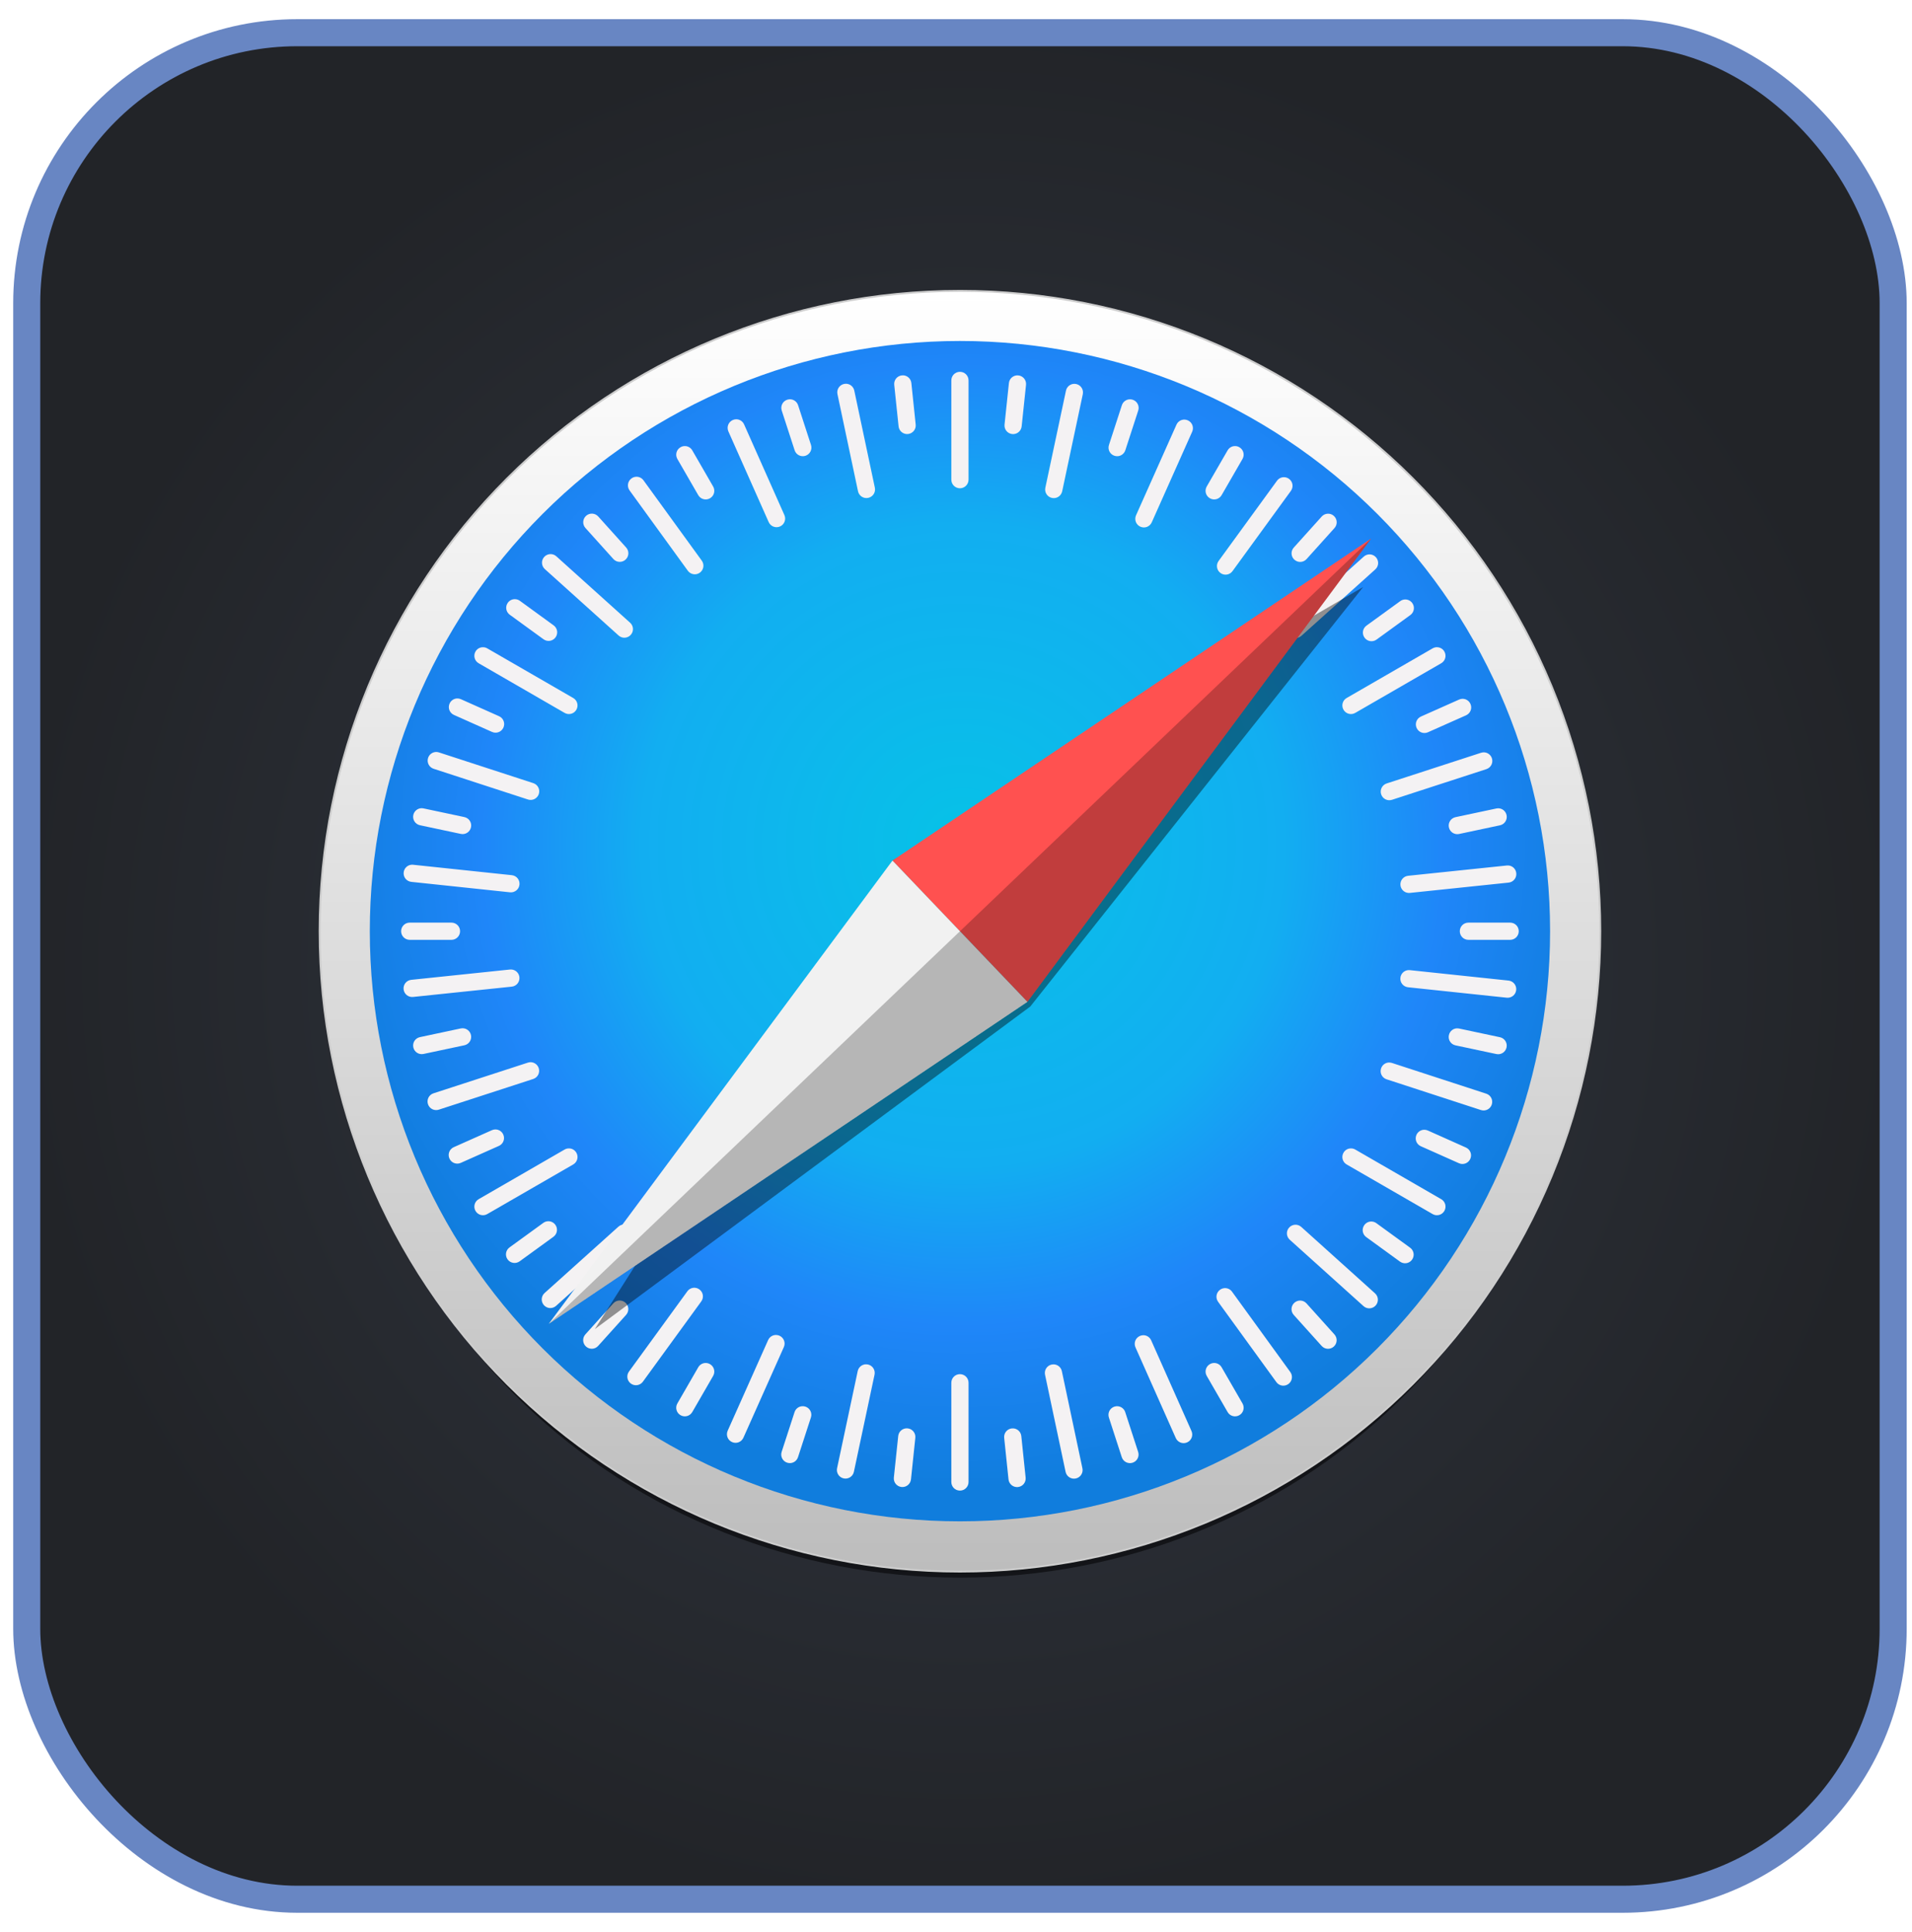 <svg width="95" height="96" viewBox="0 0 95 96" fill="none" xmlns="http://www.w3.org/2000/svg">
<rect x="1.328" y="1.625" width="92.736" height="92.736" rx="13.44" fill="url(#paint0_radial_1024_11630)"/>
<rect x="1.328" y="1.625" width="92.736" height="92.736" rx="13.44" stroke="#6886C3" stroke-width="1.344"/>
<g clip-path="url(#clip0_1024_11630)">
<g opacity="0.53" filter="url(#filter0_f_1024_11630)">
<path d="M78.346 48.87C78.346 52.745 77.553 56.583 76.013 60.163C74.473 63.744 72.215 66.998 69.369 69.738C66.523 72.478 63.145 74.652 59.426 76.135C55.708 77.618 51.723 78.382 47.698 78.382C43.673 78.382 39.688 77.618 35.969 76.135C32.251 74.652 28.872 72.478 26.026 69.738C23.18 66.998 20.923 63.744 19.383 60.163C17.843 56.583 17.05 52.745 17.05 48.87C17.05 41.042 20.279 33.536 26.026 28.001C31.774 22.467 39.569 19.357 47.698 19.357C51.723 19.357 55.708 20.121 59.426 21.604C63.145 23.087 66.523 25.261 69.369 28.001C72.215 30.742 74.473 33.995 76.013 37.576C77.553 41.156 78.346 44.994 78.346 48.87Z" fill="black"/>
</g>
<path d="M79.511 46.266C79.511 50.444 78.689 54.581 77.09 58.441C75.491 62.301 73.147 65.808 70.193 68.762C67.239 71.717 63.732 74.06 59.872 75.659C56.012 77.258 51.875 78.081 47.697 78.081C39.259 78.081 31.167 74.729 25.2 68.762C19.234 62.796 15.882 54.704 15.882 46.266C15.882 37.828 19.234 29.736 25.2 23.77C31.167 17.803 39.259 14.451 47.697 14.451C51.875 14.451 56.012 15.274 59.872 16.873C63.732 18.472 67.239 20.815 70.193 23.77C73.147 26.724 75.491 30.231 77.09 34.091C78.689 37.951 79.511 42.088 79.511 46.266Z" fill="url(#paint1_linear_1024_11630)" stroke="#CDCDCD" stroke-width="0.094" stroke-linecap="round" stroke-linejoin="round"/>
<path d="M77.018 46.263C77.018 54.04 73.928 61.498 68.43 66.997C62.931 72.496 55.472 75.585 47.696 75.585C39.919 75.585 32.461 72.496 26.962 66.997C21.463 61.498 18.374 54.04 18.374 46.263C18.374 38.487 21.463 31.029 26.962 25.53C32.461 20.031 39.919 16.941 47.696 16.941C55.472 16.941 62.931 20.031 68.43 25.53C73.928 31.029 77.018 38.487 77.018 46.263Z" fill="url(#paint2_radial_1024_11630)"/>
<path d="M47.696 18.473C47.459 18.473 47.268 18.663 47.268 18.9V23.831C47.268 24.068 47.459 24.259 47.696 24.259C47.932 24.259 48.123 24.068 48.123 23.831V18.9C48.123 18.663 47.932 18.473 47.696 18.473ZM44.899 18.649C44.87 18.646 44.841 18.646 44.812 18.65C44.576 18.674 44.407 18.884 44.431 19.119L44.647 21.182C44.671 21.418 44.881 21.588 45.116 21.563C45.352 21.538 45.522 21.329 45.497 21.093L45.282 19.031C45.26 18.825 45.097 18.669 44.899 18.649ZM50.512 18.651C50.314 18.671 50.151 18.826 50.129 19.032L49.912 21.095C49.887 21.331 50.057 21.54 50.292 21.565C50.528 21.59 50.737 21.42 50.762 21.185L50.979 19.122C51.004 18.886 50.834 18.677 50.599 18.652C50.569 18.649 50.54 18.649 50.512 18.651ZM42.026 19.066C41.998 19.066 41.968 19.069 41.94 19.075C41.708 19.124 41.561 19.35 41.61 19.582L42.631 24.406C42.68 24.638 42.906 24.785 43.138 24.736C43.37 24.687 43.517 24.461 43.468 24.229L42.446 19.405C42.403 19.202 42.225 19.064 42.026 19.066ZM53.385 19.07C53.185 19.068 53.007 19.206 52.964 19.409L51.939 24.232C51.89 24.464 52.037 24.69 52.269 24.739C52.5 24.789 52.726 24.642 52.776 24.41L53.8 19.587C53.849 19.355 53.703 19.129 53.471 19.079C53.442 19.073 53.413 19.07 53.385 19.07ZM39.284 19.839C39.229 19.834 39.172 19.84 39.115 19.859C38.89 19.932 38.768 20.172 38.841 20.397L39.482 22.37C39.555 22.595 39.795 22.718 40.02 22.645C40.246 22.571 40.368 22.331 40.295 22.106L39.654 20.133C39.599 19.964 39.45 19.853 39.284 19.839ZM56.111 19.84C55.945 19.854 55.796 19.965 55.741 20.134L55.1 22.107C55.026 22.332 55.149 22.572 55.374 22.645C55.599 22.719 55.84 22.596 55.913 22.371L56.554 20.398C56.627 20.173 56.505 19.933 56.28 19.86C56.224 19.841 56.166 19.835 56.111 19.84ZM36.573 20.831C36.517 20.832 36.461 20.845 36.407 20.869C36.191 20.965 36.094 21.216 36.19 21.433L38.193 25.939C38.289 26.155 38.541 26.252 38.757 26.156C38.973 26.059 39.07 25.808 38.974 25.591L36.971 21.085C36.899 20.923 36.739 20.828 36.573 20.831ZM58.853 20.846C58.686 20.843 58.526 20.938 58.454 21.1L56.445 25.603C56.349 25.82 56.445 26.071 56.661 26.168C56.878 26.264 57.129 26.168 57.226 25.952L59.235 21.448C59.331 21.232 59.235 20.98 59.019 20.884C58.965 20.86 58.908 20.848 58.853 20.846ZM34.056 22.163C33.974 22.157 33.89 22.175 33.813 22.22C33.608 22.338 33.538 22.598 33.656 22.803L34.693 24.6C34.812 24.805 35.072 24.875 35.277 24.756C35.482 24.638 35.552 24.377 35.434 24.172L34.397 22.376C34.323 22.248 34.193 22.172 34.056 22.163ZM61.335 22.163C61.198 22.172 61.069 22.248 60.995 22.376L59.957 24.172C59.839 24.377 59.909 24.638 60.114 24.756C60.319 24.875 60.58 24.805 60.698 24.6L61.735 22.803C61.853 22.598 61.784 22.338 61.578 22.22C61.502 22.175 61.417 22.157 61.335 22.163ZM31.613 23.687C31.53 23.69 31.448 23.716 31.376 23.769C31.184 23.908 31.142 24.174 31.281 24.366L34.176 28.357C34.316 28.549 34.582 28.591 34.774 28.452C34.965 28.313 35.008 28.047 34.869 27.855L31.973 23.864C31.886 23.744 31.75 23.682 31.613 23.687ZM63.809 23.709C63.672 23.704 63.536 23.765 63.449 23.885L60.547 27.872C60.408 28.064 60.45 28.33 60.642 28.47C60.833 28.609 61.1 28.567 61.239 28.375L64.14 24.388C64.279 24.196 64.237 23.93 64.046 23.791C63.974 23.738 63.891 23.712 63.809 23.709ZM29.428 25.519C29.319 25.513 29.208 25.549 29.12 25.628C28.944 25.787 28.93 26.056 29.088 26.232L30.476 27.774C30.634 27.95 30.904 27.964 31.079 27.806C31.256 27.647 31.27 27.378 31.111 27.202L29.724 25.66C29.644 25.572 29.537 25.525 29.428 25.519ZM65.966 25.522C65.857 25.528 65.75 25.575 65.671 25.663L64.283 27.205C64.124 27.381 64.138 27.65 64.314 27.808C64.49 27.967 64.76 27.953 64.918 27.777L66.306 26.235C66.465 26.059 66.45 25.79 66.274 25.632C66.186 25.552 66.075 25.516 65.966 25.522ZM27.335 27.53C27.225 27.536 27.119 27.583 27.039 27.671C26.881 27.847 26.895 28.116 27.071 28.275L30.736 31.574C30.912 31.733 31.181 31.718 31.34 31.542C31.498 31.366 31.484 31.097 31.308 30.939L27.643 27.64C27.555 27.56 27.444 27.524 27.335 27.53ZM68.07 27.544C67.961 27.538 67.849 27.575 67.761 27.654L64.094 30.95C63.918 31.109 63.904 31.378 64.062 31.554C64.22 31.73 64.49 31.744 64.666 31.586L68.333 28.29C68.509 28.131 68.523 27.862 68.365 27.686C68.286 27.598 68.179 27.55 68.07 27.544ZM25.594 29.769C25.456 29.764 25.32 29.825 25.233 29.945C25.094 30.137 25.136 30.403 25.328 30.542L27.006 31.761C27.197 31.9 27.463 31.858 27.603 31.667C27.742 31.475 27.7 31.209 27.508 31.07L25.83 29.85C25.758 29.798 25.676 29.771 25.594 29.769ZM69.809 29.784C69.727 29.787 69.644 29.813 69.573 29.866L67.894 31.084C67.702 31.223 67.66 31.489 67.799 31.681C67.938 31.873 68.204 31.915 68.396 31.776L70.075 30.558C70.266 30.419 70.309 30.152 70.17 29.961C70.083 29.841 69.946 29.779 69.809 29.784ZM23.967 32.157C23.83 32.166 23.7 32.241 23.626 32.37C23.508 32.575 23.578 32.835 23.783 32.953L28.053 35.419C28.258 35.538 28.519 35.468 28.637 35.263C28.756 35.057 28.686 34.797 28.481 34.679L24.21 32.213C24.134 32.169 24.049 32.151 23.967 32.157ZM71.424 32.157C71.342 32.15 71.258 32.169 71.181 32.213L66.91 34.679C66.705 34.797 66.635 35.057 66.754 35.263C66.872 35.468 67.133 35.538 67.338 35.419L71.608 32.953C71.814 32.835 71.883 32.575 71.765 32.37C71.691 32.241 71.561 32.166 71.424 32.157ZM22.736 34.702C22.57 34.698 22.41 34.793 22.338 34.955C22.241 35.172 22.338 35.423 22.554 35.52L24.448 36.365C24.665 36.461 24.917 36.365 25.013 36.149C25.11 35.932 25.013 35.681 24.797 35.584L22.902 34.739C22.848 34.715 22.792 34.703 22.736 34.702ZM72.663 34.719C72.607 34.72 72.551 34.733 72.497 34.757L70.602 35.6C70.385 35.697 70.289 35.948 70.385 36.164C70.481 36.381 70.733 36.478 70.95 36.381L72.845 35.538C73.061 35.441 73.157 35.19 73.061 34.973C72.989 34.811 72.829 34.716 72.663 34.719ZM21.64 37.362C21.474 37.376 21.325 37.487 21.27 37.656C21.197 37.881 21.319 38.121 21.544 38.195L26.233 39.722C26.458 39.796 26.698 39.673 26.772 39.448C26.845 39.223 26.723 38.983 26.498 38.909L21.809 37.382C21.753 37.363 21.696 37.357 21.64 37.362ZM73.757 37.38C73.702 37.375 73.645 37.381 73.588 37.4L68.899 38.924C68.674 38.998 68.551 39.238 68.624 39.463C68.698 39.688 68.938 39.811 69.163 39.737L73.853 38.213C74.078 38.14 74.2 37.9 74.127 37.674C74.072 37.505 73.923 37.394 73.757 37.38ZM20.957 40.154C20.758 40.152 20.579 40.291 20.536 40.493C20.487 40.725 20.634 40.951 20.866 41L22.895 41.431C23.126 41.481 23.352 41.334 23.402 41.102C23.451 40.87 23.304 40.644 23.072 40.595L21.044 40.164C21.015 40.158 20.986 40.154 20.957 40.154ZM74.435 40.158C74.406 40.159 74.378 40.163 74.349 40.168L72.32 40.599C72.088 40.648 71.941 40.874 71.99 41.105C72.04 41.337 72.266 41.484 72.497 41.435L74.526 41.004C74.758 40.955 74.905 40.729 74.856 40.497C74.813 40.294 74.634 40.157 74.435 40.158ZM20.44 42.963C20.242 42.982 20.079 43.138 20.057 43.344C20.032 43.58 20.201 43.789 20.437 43.814L25.341 44.333C25.576 44.357 25.786 44.188 25.811 43.952C25.836 43.717 25.666 43.507 25.431 43.482L20.527 42.964C20.497 42.961 20.468 42.961 20.44 42.963ZM74.956 43C74.927 42.997 74.898 42.997 74.868 43.001L69.964 43.512C69.729 43.537 69.559 43.746 69.583 43.982C69.608 44.218 69.817 44.387 70.053 44.363L74.957 43.851C75.193 43.826 75.363 43.617 75.338 43.381C75.317 43.175 75.154 43.019 74.956 43ZM20.357 45.839C20.12 45.839 19.93 46.029 19.93 46.266C19.93 46.503 20.12 46.694 20.357 46.694H22.431C22.668 46.694 22.859 46.503 22.859 46.266C22.859 46.029 22.668 45.839 22.431 45.839H20.357ZM72.96 45.839C72.723 45.839 72.532 46.029 72.532 46.266C72.532 46.503 72.723 46.694 72.96 46.694H75.034C75.271 46.694 75.461 46.503 75.461 46.266C75.461 46.029 75.271 45.839 75.034 45.839H72.96ZM25.425 48.169C25.397 48.166 25.368 48.166 25.338 48.169L20.434 48.681C20.198 48.706 20.028 48.915 20.053 49.151C20.078 49.386 20.287 49.556 20.523 49.532L25.427 49.02C25.663 48.995 25.832 48.786 25.808 48.55C25.786 48.344 25.623 48.188 25.425 48.169ZM69.963 48.199C69.765 48.218 69.602 48.374 69.58 48.58C69.555 48.816 69.725 49.025 69.96 49.05L74.864 49.569C75.1 49.593 75.309 49.424 75.334 49.188C75.359 48.953 75.189 48.743 74.954 48.718L70.05 48.2C70.021 48.197 69.992 48.197 69.963 48.199ZM22.98 51.087C22.952 51.088 22.923 51.09 22.894 51.096L20.865 51.528C20.633 51.577 20.486 51.803 20.536 52.035C20.585 52.266 20.811 52.413 21.043 52.364L23.072 51.933C23.303 51.884 23.45 51.658 23.401 51.426C23.358 51.223 23.179 51.086 22.98 51.087ZM72.41 51.091C72.211 51.089 72.033 51.227 71.99 51.43C71.94 51.662 72.087 51.888 72.319 51.937L74.348 52.368C74.579 52.418 74.805 52.271 74.855 52.039C74.904 51.808 74.757 51.581 74.525 51.532L72.497 51.101C72.468 51.095 72.439 51.091 72.41 51.091ZM26.397 52.775C26.342 52.77 26.284 52.776 26.228 52.795L21.539 54.319C21.313 54.392 21.191 54.633 21.264 54.858C21.337 55.083 21.578 55.206 21.803 55.132L26.492 53.608C26.718 53.535 26.84 53.294 26.767 53.069C26.712 52.9 26.563 52.789 26.397 52.775ZM68.99 52.79C68.823 52.804 68.675 52.915 68.62 53.084C68.546 53.309 68.668 53.55 68.894 53.623L73.582 55.151C73.807 55.224 74.048 55.102 74.121 54.877C74.194 54.651 74.072 54.411 73.847 54.338L69.159 52.81C69.102 52.792 69.045 52.786 68.99 52.79ZM24.607 56.114C24.552 56.115 24.496 56.127 24.442 56.151L22.547 56.995C22.33 57.091 22.234 57.343 22.33 57.559C22.426 57.776 22.678 57.872 22.894 57.776L24.789 56.932C25.006 56.836 25.102 56.584 25.006 56.368C24.934 56.206 24.774 56.111 24.607 56.114ZM70.777 56.13C70.61 56.126 70.451 56.222 70.378 56.384C70.282 56.6 70.378 56.852 70.594 56.948L72.489 57.793C72.705 57.89 72.957 57.793 73.053 57.577C73.15 57.361 73.053 57.109 72.837 57.013L70.943 56.167C70.889 56.143 70.832 56.131 70.777 56.13ZM28.297 57.057C28.215 57.051 28.13 57.069 28.053 57.113L23.783 59.579C23.578 59.697 23.508 59.958 23.626 60.163C23.745 60.368 24.005 60.438 24.21 60.319L28.481 57.854C28.686 57.736 28.756 57.475 28.637 57.27C28.563 57.142 28.434 57.066 28.297 57.057ZM67.094 57.057C66.957 57.066 66.828 57.142 66.754 57.27C66.635 57.475 66.705 57.736 66.91 57.854L71.181 60.319C71.386 60.438 71.646 60.368 71.765 60.163C71.883 59.958 71.814 59.697 71.608 59.579L67.338 57.113C67.261 57.069 67.176 57.051 67.094 57.057ZM27.232 60.675C27.149 60.678 27.067 60.704 26.995 60.757L25.317 61.975C25.125 62.114 25.082 62.38 25.221 62.572C25.36 62.763 25.627 62.806 25.819 62.667L27.497 61.449C27.689 61.309 27.732 61.043 27.593 60.852C27.506 60.732 27.369 60.67 27.232 60.675ZM68.149 60.689C68.012 60.684 67.875 60.746 67.788 60.866C67.649 61.057 67.691 61.324 67.883 61.463L69.561 62.682C69.753 62.821 70.019 62.779 70.158 62.587C70.297 62.396 70.255 62.13 70.064 61.99L68.386 60.771C68.314 60.719 68.231 60.692 68.149 60.689ZM31.034 60.837C30.925 60.831 30.814 60.867 30.726 60.946L27.058 64.243C26.882 64.401 26.868 64.67 27.026 64.846C27.185 65.023 27.454 65.037 27.63 64.879L31.297 61.582C31.473 61.424 31.488 61.154 31.329 60.978C31.25 60.89 31.143 60.843 31.034 60.837ZM64.347 60.849C64.238 60.855 64.131 60.902 64.052 60.99C63.893 61.166 63.907 61.435 64.083 61.594L67.748 64.893C67.924 65.051 68.193 65.037 68.352 64.861C68.51 64.685 68.496 64.416 68.32 64.257L64.655 60.958C64.567 60.879 64.456 60.843 64.347 60.849ZM34.513 63.98C34.376 63.975 34.239 64.037 34.152 64.156L31.251 68.144C31.112 68.335 31.154 68.602 31.346 68.741C31.537 68.88 31.803 68.838 31.943 68.647L34.843 64.659C34.983 64.468 34.941 64.201 34.749 64.062C34.678 64.01 34.595 63.983 34.513 63.98ZM60.854 63.998C60.772 64.001 60.69 64.028 60.618 64.08C60.426 64.219 60.384 64.485 60.523 64.677L63.418 68.668C63.557 68.86 63.823 68.902 64.015 68.763C64.207 68.624 64.249 68.358 64.11 68.166L61.215 64.175C61.128 64.055 60.991 63.993 60.854 63.998ZM30.768 64.614C30.659 64.62 30.552 64.667 30.473 64.755L29.085 66.297C28.927 66.473 28.941 66.742 29.117 66.901C29.293 67.059 29.562 67.045 29.72 66.869L31.108 65.328C31.267 65.151 31.253 64.882 31.077 64.724C30.989 64.644 30.878 64.608 30.768 64.614ZM64.62 64.616C64.511 64.61 64.4 64.647 64.312 64.726C64.136 64.884 64.122 65.153 64.28 65.329L65.668 66.871C65.826 67.047 66.095 67.061 66.271 66.903C66.447 66.744 66.462 66.475 66.303 66.299L64.915 64.757C64.836 64.669 64.729 64.622 64.62 64.616ZM38.564 66.326C38.397 66.322 38.238 66.417 38.165 66.58L36.156 71.083C36.06 71.299 36.156 71.551 36.373 71.647C36.589 71.744 36.841 71.647 36.937 71.431L38.946 66.928C39.043 66.712 38.946 66.46 38.73 66.363C38.676 66.339 38.619 66.327 38.564 66.326ZM56.8 66.338C56.745 66.34 56.688 66.352 56.634 66.376C56.418 66.472 56.321 66.723 56.417 66.94L58.42 71.446C58.516 71.662 58.768 71.759 58.984 71.663C59.2 71.567 59.297 71.315 59.201 71.099L57.198 66.593C57.126 66.43 56.967 66.335 56.8 66.338ZM35.034 67.718C34.897 67.728 34.767 67.803 34.693 67.931L33.656 69.728C33.538 69.933 33.608 70.193 33.813 70.312C34.018 70.43 34.278 70.36 34.397 70.155L35.434 68.359C35.552 68.154 35.482 67.894 35.277 67.775C35.2 67.731 35.116 67.713 35.034 67.718ZM60.358 67.718C60.275 67.712 60.191 67.731 60.114 67.775C59.909 67.894 59.839 68.154 59.958 68.359L60.995 70.155C61.113 70.361 61.373 70.43 61.578 70.312C61.784 70.193 61.853 69.933 61.735 69.728L60.698 67.931C60.624 67.803 60.494 67.728 60.358 67.718ZM43.036 67.783C42.837 67.781 42.659 67.919 42.616 68.122L41.591 72.945C41.542 73.177 41.689 73.403 41.92 73.452C42.152 73.501 42.378 73.354 42.427 73.123L43.452 68.299C43.501 68.068 43.354 67.841 43.123 67.792C43.094 67.786 43.065 67.783 43.036 67.783ZM52.34 67.786C52.311 67.786 52.282 67.789 52.253 67.795C52.022 67.844 51.875 68.07 51.924 68.302L52.945 73.126C52.994 73.358 53.22 73.505 53.452 73.456C53.683 73.406 53.831 73.18 53.781 72.949L52.76 68.125C52.717 67.922 52.539 67.784 52.34 67.786ZM47.696 68.272C47.459 68.272 47.268 68.463 47.268 68.7V73.631C47.268 73.868 47.459 74.058 47.696 74.058C47.932 74.058 48.123 73.868 48.123 73.631V68.7C48.123 68.463 47.932 68.272 47.696 68.272ZM39.848 69.866C39.682 69.88 39.533 69.991 39.478 70.16L38.837 72.133C38.764 72.358 38.886 72.598 39.111 72.671C39.337 72.745 39.577 72.622 39.65 72.397L40.291 70.424C40.365 70.199 40.242 69.959 40.017 69.885C39.961 69.867 39.904 69.861 39.848 69.866ZM55.539 69.867C55.484 69.862 55.427 69.868 55.371 69.886C55.145 69.96 55.023 70.2 55.096 70.425L55.737 72.398C55.81 72.623 56.051 72.745 56.276 72.672C56.501 72.599 56.624 72.359 56.55 72.134L55.909 70.161C55.854 69.992 55.706 69.881 55.539 69.867ZM45.012 70.966C44.814 70.985 44.651 71.14 44.629 71.346L44.412 73.409C44.387 73.645 44.557 73.854 44.792 73.879C45.028 73.904 45.238 73.734 45.263 73.499L45.479 71.436C45.504 71.2 45.334 70.991 45.099 70.966C45.069 70.963 45.04 70.963 45.012 70.966ZM50.362 70.968C50.333 70.965 50.304 70.965 50.275 70.968C50.039 70.993 49.869 71.202 49.894 71.437L50.109 73.501C50.134 73.736 50.343 73.906 50.579 73.881C50.815 73.857 50.984 73.647 50.96 73.412L50.745 71.349C50.723 71.143 50.56 70.987 50.362 70.968Z" fill="#F4F2F3"/>
<g opacity="0.409" filter="url(#filter1_f_1024_11630)">
<path d="M67.732 29.164L44.343 42.753L29.555 66.034L51.189 50.01L67.732 29.164Z" fill="black"/>
</g>
<path d="M51.048 49.777L44.344 42.756L68.126 26.758L51.048 49.777Z" fill="#FF5150"/>
<path d="M51.049 49.775L44.344 42.754L27.267 65.773L51.049 49.775Z" fill="#F1F1F1"/>
<path opacity="0.243" d="M27.267 65.775L51.049 49.777L68.127 26.758L27.267 65.775Z" fill="black"/>
</g>
<defs>
<filter id="filter0_f_1024_11630" x="14.644" y="16.951" width="66.108" height="63.837" filterUnits="userSpaceOnUse" color-interpolation-filters="sRGB">
<feFlood flood-opacity="0" result="BackgroundImageFix"/>
<feBlend mode="normal" in="SourceGraphic" in2="BackgroundImageFix" result="shape"/>
<feGaussianBlur stdDeviation="1.203" result="effect1_foregroundBlur_1024_11630"/>
</filter>
<filter id="filter1_f_1024_11630" x="28.871" y="28.48" width="39.545" height="38.239" filterUnits="userSpaceOnUse" color-interpolation-filters="sRGB">
<feFlood flood-opacity="0" result="BackgroundImageFix"/>
<feBlend mode="normal" in="SourceGraphic" in2="BackgroundImageFix" result="shape"/>
<feGaussianBlur stdDeviation="0.342" result="effect1_foregroundBlur_1024_11630"/>
</filter>
<radialGradient id="paint0_radial_1024_11630" cx="0" cy="0" r="1" gradientUnits="userSpaceOnUse" gradientTransform="translate(47.696 47.993) rotate(90) scale(47.04)">
<stop stop-color="#333944"/>
<stop offset="1" stop-color="#222428"/>
</radialGradient>
<linearGradient id="paint1_linear_1024_11630" x1="47.696" y1="78.08" x2="47.696" y2="14.451" gradientUnits="userSpaceOnUse">
<stop stop-color="#BDBDBD"/>
<stop offset="1" stop-color="white"/>
</linearGradient>
<radialGradient id="paint2_radial_1024_11630" cx="0" cy="0" r="1" gradientUnits="userSpaceOnUse" gradientTransform="translate(47.828 41.988) scale(31.815 31.815)">
<stop stop-color="#06C2E7"/>
<stop offset="0.25" stop-color="#0DB8EC"/>
<stop offset="0.5" stop-color="#12AEF1"/>
<stop offset="0.75" stop-color="#1F86F9"/>
<stop offset="1" stop-color="#107DDD"/>
</radialGradient>
<clipPath id="clip0_1024_11630">
<rect width="67.2" height="66.832" fill="white" transform="translate(14.097 14.393)"/>
</clipPath>
</defs>
</svg>
